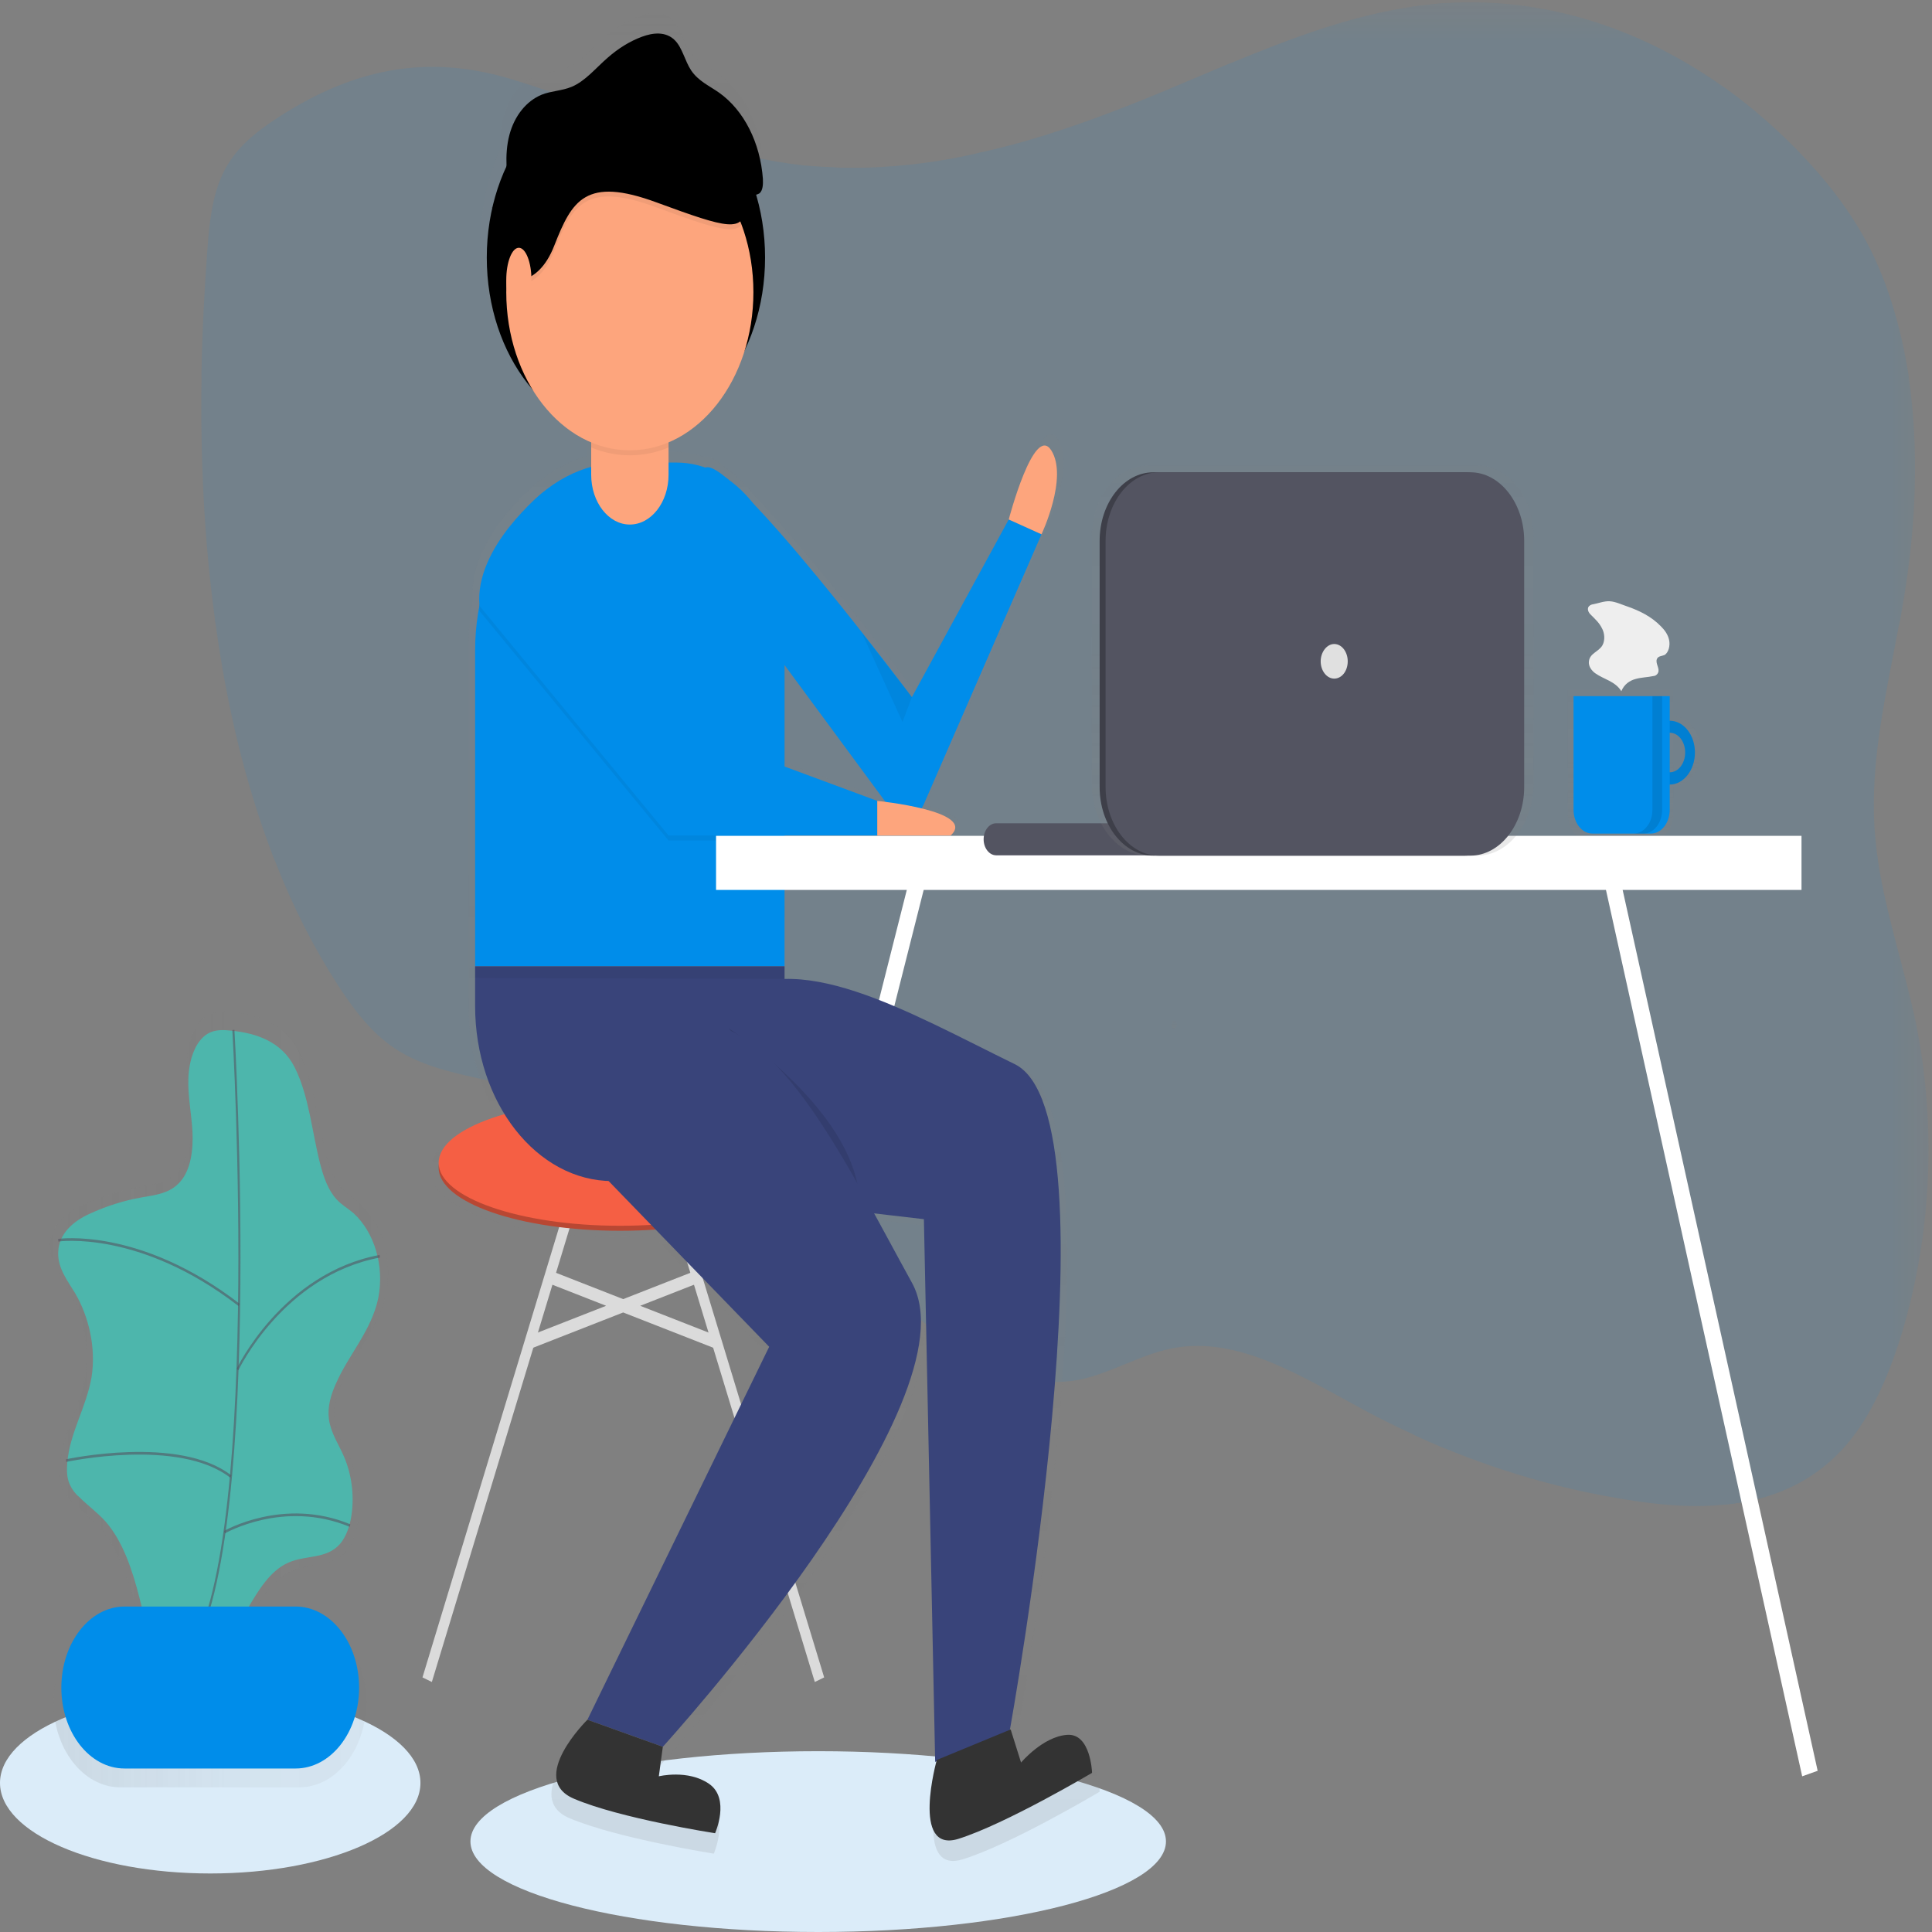<?xml version="1.0" encoding="UTF-8"?>
<svg xmlns="http://www.w3.org/2000/svg" xmlns:xlink="http://www.w3.org/1999/xlink" width="24" height="24" viewBox="0 0 24 24" version="1.1">
<rect x="0" y="0" width="24" height="24" fill="#808080" stroke="none"/>
<defs>
<filter id="alpha" filterUnits="objectBoundingBox" x="0%" y="0%" width="100%" height="100%">
  <feColorMatrix type="matrix" in="SourceGraphic" values="0 0 0 0 1 0 0 0 0 1 0 0 0 0 1 0 0 0 1 0"/>
</filter>
<mask id="mask0">
  <g filter="url(#alpha)">
<rect x="0" y="0" width="24" height="24" style="fill:rgb(0%,0%,0%);fill-opacity:0.102;stroke:none;"/>
  </g>
</mask>
<clipPath id="clip1">
  <rect x="0" y="0" width="24" height="24"/>
</clipPath>
<g id="surface5" clip-path="url(#clip1)">
<path style=" stroke:none;fill-rule:nonzero;fill:rgb(0%,55.294%,91.765%);fill-opacity:1;" d="M 23.59 16.676 C 23.441 17.129 23.25 17.562 22.98 17.895 C 22.652 18.301 22.246 18.52 21.809 18.629 C 21.68 18.656 21.551 18.68 21.418 18.691 C 21.074 18.727 20.719 18.703 20.383 18.656 C 19.551 18.539 18.734 18.316 17.938 17.988 C 17.809 17.934 17.68 17.879 17.551 17.816 C 17.355 17.727 17.164 17.633 16.973 17.531 C 16.191 17.113 15.387 16.586 14.559 16.75 C 14.16 16.828 13.781 17.07 13.379 17.145 C 13.098 17.191 12.809 17.164 12.535 17.066 C 12.402 17.02 12.273 16.965 12.148 16.895 C 11.863 16.734 11.59 16.539 11.34 16.309 C 10.73 15.766 10.188 15.094 9.547 14.625 C 8.844 14.109 8.062 13.863 7.27 13.68 C 7.141 13.648 7.012 13.621 6.883 13.594 C 6.512 13.516 6.145 13.445 5.781 13.359 C 5.434 13.277 5.074 13.176 4.773 12.926 C 4.555 12.75 4.371 12.504 4.203 12.246 C 3.895 11.77 3.629 11.246 3.414 10.688 C 3.402 10.66 3.391 10.629 3.379 10.602 C 3.043 9.719 2.816 8.758 2.68 7.762 C 2.676 7.734 2.672 7.703 2.668 7.676 C 2.535 6.699 2.488 5.691 2.504 4.691 L 2.504 4.602 C 2.512 4.109 2.539 3.617 2.574 3.129 C 2.598 2.789 2.633 2.434 2.773 2.148 C 2.91 1.863 3.137 1.676 3.359 1.523 C 4.352 0.848 5.301 0.66 6.367 0.988 C 6.539 1.039 6.711 1.098 6.883 1.156 C 7.012 1.199 7.141 1.246 7.27 1.293 C 8.164 1.613 9.059 1.953 9.984 2.055 C 10.074 2.062 10.164 2.07 10.254 2.074 C 10.43 2.086 10.609 2.09 10.785 2.082 C 11.242 2.066 11.695 2.008 12.148 1.902 C 12.277 1.875 12.406 1.844 12.535 1.809 C 13.094 1.66 13.648 1.461 14.191 1.242 C 14.305 1.195 14.414 1.152 14.527 1.105 C 14.777 1 15.027 0.895 15.277 0.789 C 16.023 0.48 16.777 0.195 17.551 0.082 C 17.617 0.074 17.684 0.066 17.75 0.059 C 17.812 0.051 17.875 0.043 17.938 0.039 C 19.141 -0.043 20.355 0.328 21.418 1.086 C 21.551 1.18 21.68 1.281 21.809 1.387 C 21.984 1.531 22.156 1.691 22.32 1.859 C 22.66 2.207 22.98 2.602 23.223 3.074 C 23.457 3.539 23.609 4.059 23.699 4.602 C 23.703 4.633 23.707 4.66 23.711 4.691 C 23.84 5.57 23.801 6.516 23.656 7.398 C 23.641 7.488 23.625 7.582 23.609 7.676 C 23.602 7.703 23.598 7.734 23.59 7.762 C 23.434 8.598 23.234 9.43 23.285 10.281 C 23.293 10.391 23.305 10.496 23.316 10.602 C 23.32 10.629 23.324 10.66 23.328 10.688 C 23.434 11.387 23.664 12.047 23.805 12.734 C 24.066 14.043 23.988 15.426 23.59 16.676 Z M 23.59 16.676 "/>
<path style=" stroke:none;fill-rule:nonzero;fill:rgb(0%,55.294%,91.765%);fill-opacity:1;" d="M 21.809 4.691 L 23.711 4.691 C 23.707 4.66 23.703 4.633 23.699 4.602 L 21.809 4.602 L 21.809 1.387 C 21.68 1.281 21.551 1.18 21.418 1.086 L 21.418 4.602 L 17.938 4.602 L 17.938 0.039 C 17.875 0.043 17.812 0.051 17.75 0.059 C 17.684 0.062 17.617 0.074 17.551 0.082 L 17.551 4.602 L 12.582 4.602 L 12.57 4.586 L 15.277 0.789 C 15.027 0.895 14.777 1 14.527 1.105 L 12.535 3.895 L 12.535 1.809 C 12.406 1.844 12.277 1.875 12.148 1.902 L 12.148 3.992 L 10.785 2.082 C 10.609 2.09 10.43 2.086 10.254 2.074 L 12.043 4.586 L 12.031 4.602 L 7.27 4.602 L 7.27 1.293 C 7.141 1.246 7.012 1.199 6.879 1.156 L 6.879 4.602 L 2.504 4.602 L 2.504 4.691 L 6.883 4.691 L 6.883 7.676 L 2.668 7.676 C 2.672 7.703 2.676 7.734 2.68 7.762 L 6.883 7.762 L 6.883 10.602 L 3.379 10.602 C 3.391 10.629 3.402 10.66 3.414 10.688 L 6.883 10.688 L 6.883 13.594 C 7.012 13.621 7.141 13.648 7.27 13.68 L 7.27 10.688 L 12.148 10.688 L 12.148 16.895 C 12.273 16.961 12.402 17.02 12.535 17.066 L 12.535 10.688 L 17.551 10.688 L 17.551 17.816 C 17.68 17.879 17.809 17.934 17.938 17.988 L 17.938 10.688 L 21.418 10.688 L 21.418 18.691 C 21.551 18.68 21.68 18.656 21.809 18.625 L 21.809 10.688 L 23.328 10.688 C 23.324 10.66 23.32 10.629 23.316 10.602 L 21.809 10.602 L 21.809 7.762 L 23.59 7.762 C 23.598 7.734 23.602 7.703 23.605 7.676 L 21.809 7.676 Z M 21.418 4.691 L 21.418 7.676 L 17.938 7.676 L 17.938 4.691 Z M 17.551 7.676 L 12.535 7.676 L 12.535 4.691 L 17.551 4.691 Z M 7.27 4.691 L 12.078 4.691 L 12.148 4.77 L 12.148 7.676 L 7.27 7.676 Z M 7.27 10.602 L 7.27 7.762 L 12.148 7.762 L 12.148 10.602 Z M 12.535 10.602 L 12.535 7.762 L 17.551 7.762 L 17.551 10.602 Z M 21.418 10.602 L 17.938 10.602 L 17.938 7.762 L 21.418 7.762 Z M 21.418 10.602 "/>
<path style=" stroke:none;fill-rule:nonzero;fill:rgb(0%,55.294%,91.765%);fill-opacity:1;" d="M 19.746 2.633 L 19.715 2.633 C 19.738 2.617 19.75 2.59 19.754 2.559 C 19.754 2.496 19.695 2.449 19.625 2.449 L 18.723 2.449 C 18.652 2.449 18.594 2.496 18.594 2.559 C 18.594 2.617 18.652 2.668 18.723 2.668 L 18.75 2.668 C 18.73 2.684 18.715 2.711 18.715 2.746 C 18.715 2.797 18.758 2.84 18.812 2.852 L 18.555 2.852 C 18.48 2.852 18.426 2.902 18.426 2.961 C 18.426 3.023 18.48 3.07 18.555 3.07 L 19.457 3.07 C 19.527 3.07 19.586 3.023 19.586 2.961 C 19.586 2.91 19.543 2.867 19.484 2.855 L 19.746 2.855 C 19.816 2.855 19.875 2.805 19.875 2.746 C 19.875 2.684 19.816 2.633 19.746 2.633 Z M 9.965 3.68 L 9.938 3.68 C 9.957 3.664 9.973 3.637 9.973 3.605 C 9.973 3.543 9.914 3.496 9.844 3.496 L 8.941 3.496 C 8.871 3.496 8.812 3.543 8.812 3.605 C 8.812 3.664 8.871 3.715 8.941 3.715 L 8.973 3.715 C 8.949 3.73 8.938 3.758 8.934 3.793 C 8.934 3.844 8.977 3.887 9.035 3.898 L 8.773 3.898 C 8.703 3.898 8.645 3.949 8.645 4.008 C 8.645 4.07 8.703 4.117 8.773 4.117 L 9.676 4.117 C 9.746 4.117 9.805 4.066 9.805 4.008 C 9.805 3.957 9.762 3.914 9.707 3.902 L 9.965 3.902 C 10.035 3.902 10.094 3.852 10.094 3.793 C 10.094 3.73 10.035 3.68 9.965 3.68 Z M 21.129 8.16 L 21.102 8.16 C 21.121 8.145 21.137 8.117 21.137 8.082 C 21.137 8.023 21.078 7.973 21.008 7.973 L 20.105 7.973 C 20.035 7.973 19.977 8.023 19.977 8.082 C 19.977 8.145 20.035 8.195 20.105 8.195 L 20.137 8.195 C 20.113 8.211 20.102 8.238 20.098 8.27 C 20.098 8.32 20.141 8.367 20.195 8.379 L 19.938 8.379 C 19.867 8.379 19.809 8.426 19.809 8.488 C 19.809 8.547 19.867 8.598 19.938 8.598 L 20.84 8.598 C 20.91 8.598 20.969 8.547 20.969 8.488 C 20.969 8.434 20.926 8.391 20.871 8.379 L 21.129 8.379 C 21.199 8.379 21.258 8.332 21.258 8.27 C 21.258 8.211 21.199 8.16 21.129 8.16 Z M 21.129 8.16 "/>
</g>
<mask id="mask1">
  <g filter="url(#alpha)">
<rect x="0" y="0" width="24" height="24" style="fill:rgb(0%,0%,0%);fill-opacity:0.702;stroke:none;"/>
  </g>
</mask>
<linearGradient id="linear0" gradientUnits="userSpaceOnUse" x1="0.5" y1="1" x2="0.5" y2="0" gradientTransform="matrix(1.648,0,0,1.871,19.477,8.566)">
<stop offset="0" style="stop-color:rgb(50.196%,50.196%,50.196%);stop-opacity:0.251;"/>
<stop offset="0.54" style="stop-color:rgb(50.196%,50.196%,50.196%);stop-opacity:0.122;"/>
<stop offset="1" style="stop-color:rgb(50.196%,50.196%,50.196%);stop-opacity:0.102;"/>
</linearGradient>
<clipPath id="clip2">
  <rect x="0" y="0" width="24" height="24"/>
</clipPath>
<g id="surface8" clip-path="url(#clip2)">
<path style=" stroke:none;fill-rule:nonzero;fill:url(#linear0);" d="M 20.785 8.898 L 20.785 8.566 L 19.477 8.566 L 19.477 10.113 C 19.477 10.293 19.59 10.438 19.73 10.438 L 20.527 10.438 C 20.668 10.438 20.785 10.293 20.785 10.113 L 20.785 9.77 C 20.973 9.77 21.125 9.574 21.125 9.332 C 21.125 9.094 20.973 8.898 20.785 8.898 Z M 20.785 9.602 L 20.785 9.066 C 20.859 9.062 20.934 9.113 20.973 9.199 C 21.012 9.281 21.012 9.387 20.973 9.473 C 20.934 9.555 20.859 9.605 20.785 9.602 Z M 20.785 9.602 "/>
</g>
<mask id="mask2">
  <g filter="url(#alpha)">
<rect x="0" y="0" width="24" height="24" style="fill:rgb(0%,0%,0%);fill-opacity:0.102;stroke:none;"/>
  </g>
</mask>
<clipPath id="clip3">
  <rect x="0" y="0" width="24" height="24"/>
</clipPath>
<g id="surface11" clip-path="url(#clip3)">
<path style=" stroke:none;fill-rule:nonzero;fill:rgb(0%,0%,0%);fill-opacity:1;" d="M 20.742 8.953 C 20.57 8.953 20.434 9.129 20.434 9.348 C 20.434 9.566 20.57 9.746 20.742 9.746 C 20.914 9.746 21.055 9.566 21.055 9.348 C 21.055 9.129 20.914 8.953 20.742 8.953 Z M 20.742 9.594 C 20.637 9.594 20.551 9.484 20.551 9.348 C 20.551 9.211 20.637 9.102 20.742 9.102 C 20.848 9.102 20.934 9.211 20.934 9.348 C 20.934 9.484 20.848 9.594 20.742 9.594 Z M 20.742 9.594 "/>
</g>
<mask id="mask3">
  <g filter="url(#alpha)">
<rect x="0" y="0" width="24" height="24" style="fill:rgb(0%,0%,0%);fill-opacity:0.102;stroke:none;"/>
  </g>
</mask>
<clipPath id="clip4">
  <rect x="0" y="0" width="24" height="24"/>
</clipPath>
<g id="surface14" clip-path="url(#clip4)">
<path style=" stroke:none;fill-rule:nonzero;fill:rgb(0%,0%,0%);fill-opacity:1;" d="M 20.527 8.648 L 20.527 10.059 C 20.527 10.137 20.504 10.215 20.457 10.27 C 20.414 10.324 20.355 10.355 20.293 10.355 L 20.414 10.355 C 20.543 10.355 20.648 10.223 20.648 10.059 L 20.648 8.648 Z M 20.527 8.648 "/>
</g>
<mask id="mask4">
  <g filter="url(#alpha)">
<rect x="0" y="0" width="24" height="24" style="fill:rgb(0%,0%,0%);fill-opacity:0.702;stroke:none;"/>
  </g>
</mask>
<linearGradient id="linear1" gradientUnits="userSpaceOnUse" x1="0.5" y1="1" x2="0.5" y2="0" gradientTransform="matrix(8.305,0,0,22.895,5.355,0.203)">
<stop offset="0" style="stop-color:rgb(50.196%,50.196%,50.196%);stop-opacity:0.251;"/>
<stop offset="0.54" style="stop-color:rgb(50.196%,50.196%,50.196%);stop-opacity:0.122;"/>
<stop offset="1" style="stop-color:rgb(50.196%,50.196%,50.196%);stop-opacity:0.102;"/>
</linearGradient>
<clipPath id="clip5">
  <rect x="0" y="0" width="24" height="24"/>
</clipPath>
<g id="surface17" clip-path="url(#clip5)">
<path style=" stroke:none;fill-rule:nonzero;fill:url(#linear1);" d="M 13.336 21.777 C 13.031 21.797 12.758 22.129 12.758 22.129 L 12.625 21.707 L 12.613 21.711 C 12.676 21.352 13.992 13.898 12.676 13.254 C 11.664 12.762 10.59 12.152 9.75 12.176 L 9.75 10.414 L 10.93 10.414 L 10.93 10.352 L 11.863 10.352 C 12.043 10.188 11.781 10.074 11.492 10.004 C 11.504 9.988 11.512 9.969 11.523 9.949 L 13.016 6.523 C 13.016 6.523 13.359 5.801 13.141 5.457 C 12.918 5.113 12.598 6.336 12.598 6.336 L 11.371 8.594 C 11.371 8.594 10.133 6.945 9.344 6.121 C 9.258 6.012 9.156 5.918 9.051 5.84 C 8.906 5.715 8.797 5.652 8.742 5.676 C 8.625 5.633 8.5 5.613 8.375 5.613 L 8.277 5.613 L 8.277 5.355 C 8.723 5.168 9.078 4.734 9.25 4.176 C 9.531 3.582 9.582 2.855 9.391 2.207 C 9.406 2.207 9.418 2.199 9.434 2.191 C 9.477 2.152 9.48 2.074 9.477 2.004 C 9.445 1.547 9.238 1.137 8.922 0.914 C 8.797 0.824 8.656 0.766 8.562 0.629 C 8.484 0.508 8.449 0.344 8.355 0.246 C 8.242 0.133 8.078 0.152 7.941 0.203 C 7.785 0.258 7.637 0.348 7.504 0.465 C 7.355 0.598 7.219 0.766 7.047 0.84 C 6.922 0.891 6.789 0.891 6.664 0.938 C 6.473 1.016 6.32 1.207 6.254 1.449 C 6.223 1.578 6.211 1.715 6.219 1.848 C 6.145 2.008 6.086 2.18 6.043 2.359 L 6.016 2.379 L 6.043 2.363 C 5.852 3.191 6.043 4.086 6.539 4.668 C 6.73 4.988 6.996 5.227 7.297 5.352 L 7.297 5.664 C 7.082 5.723 6.879 5.832 6.691 5.98 C 6.691 5.98 6.676 5.992 6.648 6.016 L 6.641 6.023 C 6.461 6.18 5.852 6.754 5.871 7.379 C 5.871 7.402 5.871 7.426 5.871 7.449 C 5.84 7.629 5.82 7.812 5.82 8 L 5.82 12.516 C 5.82 13.016 5.953 13.5 6.195 13.891 C 5.68 14.039 5.355 14.258 5.355 14.508 C 5.355 14.527 5.355 14.547 5.355 14.57 C 5.355 15.012 6.387 15.367 7.664 15.367 C 7.816 15.367 7.969 15.363 8.113 15.355 L 9.555 16.844 L 7.246 21.582 C 7.246 21.582 6.484 22.336 7.074 22.586 C 7.664 22.836 8.867 23.027 8.867 23.027 C 8.867 23.027 9.062 22.586 8.793 22.398 C 8.523 22.211 8.156 22.305 8.156 22.305 L 8.203 21.93 C 8.203 21.93 12.207 17.535 11.371 16.031 C 11.211 15.742 11.051 15.445 10.891 15.152 L 11.52 15.227 L 11.664 22.121 L 11.684 22.113 C 11.645 22.25 11.391 23.27 11.957 23.098 C 12.559 22.914 13.66 22.258 13.66 22.258 C 13.66 22.258 13.645 21.754 13.336 21.777 Z M 10.93 9.91 L 9.75 9.473 L 9.75 8.188 L 11.031 9.922 C 10.969 9.914 10.93 9.91 10.93 9.91 Z M 10.93 9.91 "/>
</g>
<mask id="mask5">
  <g filter="url(#alpha)">
<rect x="0" y="0" width="24" height="24" style="fill:rgb(0%,0%,0%);fill-opacity:0.051;stroke:none;"/>
  </g>
</mask>
<clipPath id="clip6">
  <rect x="0" y="0" width="24" height="24"/>
</clipPath>
<g id="surface20" clip-path="url(#clip6)">
<path style=" stroke:none;fill-rule:nonzero;fill:rgb(0%,0%,0%);fill-opacity:1;" d="M 5.957 7.59 L 8.305 10.441 L 10.898 10.441 L 10.898 10.012 L 8.664 9.184 L 6.754 6.172 C 6.754 6.172 5.887 6.855 5.957 7.59 Z M 5.957 7.59 "/>
</g>
<mask id="mask6">
  <g filter="url(#alpha)">
<rect x="0" y="0" width="24" height="24" style="fill:rgb(0%,0%,0%);fill-opacity:0.051;stroke:none;"/>
  </g>
</mask>
<clipPath id="clip7">
  <rect x="0" y="0" width="24" height="24"/>
</clipPath>
<g id="surface23" clip-path="url(#clip7)">
<path style=" stroke:none;fill-rule:nonzero;fill:rgb(0%,0%,0%);fill-opacity:1;" d="M 5.902 12.004 L 5.902 12.148 L 9.746 12.16 L 9.746 12.004 Z M 5.902 12.004 "/>
</g>
<mask id="mask7">
  <g filter="url(#alpha)">
<rect x="0" y="0" width="24" height="24" style="fill:rgb(0%,0%,0%);fill-opacity:0.102;stroke:none;"/>
  </g>
</mask>
<clipPath id="clip8">
  <rect x="0" y="0" width="24" height="24"/>
</clipPath>
<g id="surface26" clip-path="url(#clip8)">
<path style=" stroke:none;fill-rule:nonzero;fill:rgb(0%,0%,0%);fill-opacity:1;" d="M 9.051 12.773 C 9.051 12.773 10.465 13.691 10.656 14.734 "/>
</g>
<mask id="mask8">
  <g filter="url(#alpha)">
<rect x="0" y="0" width="24" height="24" style="fill:rgb(0%,0%,0%);fill-opacity:0.051;stroke:none;"/>
  </g>
</mask>
<clipPath id="clip9">
  <rect x="0" y="0" width="24" height="24"/>
</clipPath>
<g id="surface29" clip-path="url(#clip9)">
<path style=" stroke:none;fill-rule:nonzero;fill:rgb(0%,0%,0%);fill-opacity:1;" d="M 10.707 7.863 L 11.211 8.969 L 11.328 8.66 Z M 10.707 7.863 "/>
</g>
<mask id="mask9">
  <g filter="url(#alpha)">
<rect x="0" y="0" width="24" height="24" style="fill:rgb(0%,0%,0%);fill-opacity:0.051;stroke:none;"/>
  </g>
</mask>
<clipPath id="clip10">
  <rect x="0" y="0" width="24" height="24"/>
</clipPath>
<g id="surface32" clip-path="url(#clip10)">
<path style=" stroke:none;fill-rule:nonzero;fill:rgb(0%,0%,0%);fill-opacity:1;" d="M 7.824 4.734 C 7.559 4.734 7.344 5.008 7.344 5.348 L 7.344 5.559 C 7.656 5.688 7.992 5.688 8.305 5.559 L 8.305 5.348 C 8.305 5.184 8.254 5.027 8.164 4.914 C 8.074 4.801 7.953 4.734 7.824 4.734 Z M 7.824 4.734 "/>
</g>
<mask id="mask10">
  <g filter="url(#alpha)">
<rect x="0" y="0" width="24" height="24" style="fill:rgb(0%,0%,0%);fill-opacity:0.051;stroke:none;"/>
  </g>
</mask>
<clipPath id="clip11">
  <rect x="0" y="0" width="24" height="24"/>
</clipPath>
<g id="surface35" clip-path="url(#clip11)">
<path style=" stroke:none;fill-rule:nonzero;fill:rgb(0%,0%,0%);fill-opacity:1;" d="M 6.289 3.539 C 6.289 3.539 6.672 3.668 6.887 3.109 C 7.105 2.551 7.273 2.246 8.16 2.578 C 9.051 2.906 9.227 2.945 9.27 2.637 C 9.301 2.422 8.984 1.906 8.781 1.598 C 8.684 1.449 8.52 1.359 8.348 1.359 L 7.344 1.359 L 6.746 1.715 L 6.289 2.223 L 6.191 2.906 Z M 6.289 3.539 "/>
</g>
<mask id="mask11">
  <g filter="url(#alpha)">
<rect x="0" y="0" width="24" height="24" style="fill:rgb(0%,0%,0%);fill-opacity:0.702;stroke:none;"/>
  </g>
</mask>
<linearGradient id="linear2" gradientUnits="userSpaceOnUse" x1="-0" y1="0.5" x2="1" y2="0.5" gradientTransform="matrix(4.176,0,0,9.629,0.621,12.574)">
<stop offset="0" style="stop-color:rgb(50.196%,50.196%,50.196%);stop-opacity:0.251;"/>
<stop offset="0.54" style="stop-color:rgb(50.196%,50.196%,50.196%);stop-opacity:0.122;"/>
<stop offset="1" style="stop-color:rgb(50.196%,50.196%,50.196%);stop-opacity:0.102;"/>
</linearGradient>
<clipPath id="clip12">
  <rect x="0" y="0" width="24" height="24"/>
</clipPath>
<g id="surface38" clip-path="url(#clip12)">
<path style=" stroke:none;fill-rule:nonzero;fill:url(#linear2);" d="M 4.797 16.062 C 4.879 15.645 4.75 15.203 4.477 14.957 C 4.402 14.895 4.324 14.848 4.258 14.777 C 4.148 14.66 4.086 14.488 4.043 14.312 C 3.934 13.895 3.898 13.43 3.707 13.051 C 3.535 12.711 3.199 12.609 2.898 12.574 C 2.789 12.562 2.676 12.555 2.574 12.613 C 2.406 12.711 2.328 12.961 2.32 13.195 C 2.312 13.43 2.359 13.66 2.375 13.895 C 2.387 14.129 2.352 14.387 2.219 14.543 C 2.082 14.699 1.891 14.719 1.711 14.75 C 1.477 14.793 1.246 14.867 1.023 14.969 C 0.84 15.055 0.629 15.211 0.621 15.465 C 0.613 15.672 0.746 15.84 0.844 16.004 C 1.027 16.309 1.117 16.719 1.059 17.098 C 0.992 17.48 0.781 17.812 0.742 18.203 C 0.734 18.305 0.734 18.41 0.773 18.496 C 0.805 18.559 0.844 18.613 0.891 18.652 C 1.004 18.77 1.133 18.859 1.242 18.984 C 1.469 19.238 1.594 19.613 1.688 19.98 C 1.695 20.016 1.703 20.055 1.715 20.09 L 1.488 20.09 C 1.035 20.09 0.664 20.562 0.664 21.145 C 0.664 21.727 1.035 22.199 1.488 22.203 L 3.723 22.203 C 4.18 22.199 4.547 21.727 4.551 21.145 C 4.551 20.562 4.18 20.086 3.719 20.086 L 3.109 20.086 C 3.254 19.84 3.406 19.605 3.629 19.512 C 3.852 19.418 4.121 19.473 4.297 19.273 C 4.383 19.176 4.43 19.031 4.449 18.891 C 4.484 18.629 4.453 18.359 4.352 18.129 C 4.281 17.969 4.18 17.824 4.156 17.641 C 4.137 17.488 4.18 17.328 4.238 17.191 C 4.41 16.801 4.707 16.496 4.797 16.062 Z M 4.797 16.062 "/>
</g>
<mask id="mask12">
  <g filter="url(#alpha)">
<rect x="0" y="0" width="24" height="24" style="fill:rgb(0%,0%,0%);fill-opacity:0.6;stroke:none;"/>
  </g>
</mask>
<clipPath id="clip13">
  <rect x="0" y="0" width="24" height="24"/>
</clipPath>
<g id="surface41" clip-path="url(#clip13)">
<path style="fill:none;stroke-width:0.5;stroke-linecap:butt;stroke-linejoin:miter;stroke:rgb(32.549%,32.941%,38.039%);stroke-opacity:1;stroke-miterlimit:4;" d="M 43.81 191.848 C 43.81 191.848 51.438 293.765 31.651 311.253 " transform="matrix(0.052,0,0,0.066,0.621,0.132)"/>
</g>
<mask id="mask13">
  <g filter="url(#alpha)">
<rect x="0" y="0" width="24" height="24" style="fill:rgb(0%,0%,0%);fill-opacity:0.6;stroke:none;"/>
  </g>
</mask>
<clipPath id="clip14">
  <rect x="0" y="0" width="24" height="24"/>
</clipPath>
<g id="surface44" clip-path="url(#clip14)">
<path style="fill:none;stroke-width:0.5;stroke-linecap:butt;stroke-linejoin:miter;stroke:rgb(32.549%,32.941%,38.039%);stroke-opacity:1;stroke-miterlimit:4;" d="M 1.971 231.433 C 1.971 231.433 21.38 229.129 45.169 243.604 M 44.792 255.775 C 44.792 255.775 55.591 237.873 78.776 234.446 M 3.859 272.909 C 3.859 272.909 30.82 268.3 43.206 275.922 M 41.695 286.379 C 41.695 286.379 55.818 279.939 71.677 285.139 " transform="matrix(0.052,0,0,0.066,0.621,0.132)"/>
</g>
<linearGradient id="linear3" gradientUnits="userSpaceOnUse" x1="0.5" y1="1" x2="0.5" y2="0" gradientTransform="matrix(0.07,0,0,0.094,14.551,12.684)">
<stop offset="0" style="stop-color:rgb(50.196%,50.196%,50.196%);stop-opacity:0.251;"/>
<stop offset="0.54" style="stop-color:rgb(50.196%,50.196%,50.196%);stop-opacity:0.122;"/>
<stop offset="1" style="stop-color:rgb(50.196%,50.196%,50.196%);stop-opacity:0.102;"/>
</linearGradient>
<mask id="mask14">
  <g filter="url(#alpha)">
<rect x="0" y="0" width="24" height="24" style="fill:rgb(0%,0%,0%);fill-opacity:0.702;stroke:none;"/>
  </g>
</mask>
<linearGradient id="linear4" gradientUnits="userSpaceOnUse" x1="0.5" y1="1" x2="0.5" y2="0" gradientTransform="matrix(5.488,0,0,4.848,13.562,5.781)">
<stop offset="0" style="stop-color:rgb(50.196%,50.196%,50.196%);stop-opacity:0.251;"/>
<stop offset="0.54" style="stop-color:rgb(50.196%,50.196%,50.196%);stop-opacity:0.122;"/>
<stop offset="1" style="stop-color:rgb(50.196%,50.196%,50.196%);stop-opacity:0.102;"/>
</linearGradient>
<clipPath id="clip15">
  <rect x="0" y="0" width="24" height="24"/>
</clipPath>
<g id="surface47" clip-path="url(#clip15)">
<path style=" stroke:none;fill-rule:nonzero;fill:url(#linear4);" d="M 14.262 5.781 L 18.352 5.781 C 18.738 5.781 19.051 6.18 19.051 6.676 L 19.051 9.734 C 19.051 10.227 18.738 10.629 18.352 10.629 L 14.262 10.629 C 13.875 10.629 13.562 10.227 13.562 9.734 L 13.562 6.676 C 13.562 6.18 13.875 5.781 14.262 5.781 Z M 14.262 5.781 "/>
</g>
</defs>
<g id="surface1">
<path style=" stroke:none;fill-rule:evenodd;fill:rgb(85.882%,92.549%,97.647%);fill-opacity:1;" d="M 14.484 22.875 C 14.484 22.254 12.551 21.754 10.164 21.754 C 7.777 21.754 5.844 22.254 5.844 22.875 C 5.844 23.496 7.777 24 10.164 24 C 12.551 24 14.484 23.496 14.484 22.875 Z M 14.484 22.875 "/>
<path style=" stroke:none;fill-rule:evenodd;fill:rgb(85.882%,92.549%,97.647%);fill-opacity:1;" d="M 5.223 22.148 C 5.223 21.527 4.055 21.023 2.613 21.023 C 1.168 21.023 0 21.527 0 22.148 C 0 22.77 1.168 23.273 2.613 23.273 C 4.055 23.273 5.223 22.77 5.223 22.148 Z M 5.223 22.148 "/>
<use xlink:href="#surface5" mask="url(#mask0)"/>
<use xlink:href="#surface8" mask="url(#mask1)"/>
<path style=" stroke:none;fill-rule:nonzero;fill:rgb(0%,55.294%,91.765%);fill-opacity:1;" d="M 20.742 8.953 C 20.57 8.953 20.434 9.129 20.434 9.348 C 20.434 9.566 20.57 9.746 20.742 9.746 C 20.914 9.746 21.055 9.566 21.055 9.348 C 21.055 9.129 20.914 8.953 20.742 8.953 Z M 20.742 9.594 C 20.637 9.594 20.551 9.484 20.551 9.348 C 20.551 9.211 20.637 9.102 20.742 9.102 C 20.848 9.102 20.934 9.211 20.934 9.348 C 20.934 9.484 20.848 9.594 20.742 9.594 Z M 20.742 9.594 "/>
<use xlink:href="#surface11" mask="url(#mask2)"/>
<path style=" stroke:none;fill-rule:nonzero;fill:rgb(0%,55.294%,91.765%);fill-opacity:1;" d="M 19.547 8.648 L 20.742 8.648 L 20.742 10.059 C 20.742 10.223 20.637 10.355 20.508 10.355 L 19.781 10.355 C 19.652 10.355 19.547 10.223 19.547 10.059 Z M 19.547 8.648 "/>
<use xlink:href="#surface14" mask="url(#mask3)"/>
<path style=" stroke:none;fill-rule:nonzero;fill:rgb(93.333%,93.333%,93.333%);fill-opacity:1;" d="M 19.781 7.508 C 19.762 7.512 19.742 7.523 19.73 7.543 C 19.715 7.582 19.742 7.621 19.77 7.645 C 19.816 7.691 19.867 7.738 19.898 7.801 C 19.934 7.863 19.941 7.953 19.906 8.016 C 19.859 8.098 19.75 8.113 19.738 8.215 C 19.73 8.277 19.773 8.332 19.816 8.363 C 19.926 8.441 20.062 8.461 20.141 8.586 C 20.176 8.5 20.246 8.453 20.32 8.434 C 20.391 8.414 20.465 8.414 20.539 8.398 C 20.562 8.398 20.586 8.383 20.598 8.355 C 20.621 8.305 20.562 8.242 20.582 8.188 C 20.598 8.148 20.641 8.152 20.676 8.137 C 20.727 8.109 20.75 8.02 20.734 7.949 C 20.719 7.879 20.676 7.824 20.633 7.781 C 20.512 7.656 20.363 7.586 20.219 7.535 C 20.148 7.512 20.07 7.473 19.996 7.469 C 19.926 7.465 19.852 7.496 19.781 7.508 Z M 19.781 7.508 "/>
<path style="fill:none;stroke-width:3.84;stroke-linecap:butt;stroke-linejoin:miter;stroke:rgb(100%,100%,100%);stroke-opacity:1;stroke-miterlimit:4;" d="M 208.445 160.062 L 160.188 310.426 " transform="matrix(0.052,0,0,0.066,0.621,0.132)"/>
<use xlink:href="#surface17" mask="url(#mask4)"/>
<path style=" stroke:none;fill-rule:nonzero;fill:rgb(0%,0%,0%);fill-opacity:1;" d="M 9.504 3.199 C 9.504 1.98 8.73 0.992 7.777 0.992 C 6.82 0.992 6.047 1.98 6.047 3.199 C 6.047 4.422 6.82 5.41 7.777 5.41 C 8.73 5.41 9.504 4.422 9.504 3.199 Z M 9.504 3.199 "/>
<path style=" stroke:none;fill-rule:nonzero;fill:rgb(0%,55.294%,91.765%);fill-opacity:1;" d="M 9.746 8.262 L 11.066 10.051 C 11.121 10.129 11.203 10.164 11.285 10.152 C 11.367 10.141 11.438 10.078 11.477 9.988 L 12.938 6.637 L 12.531 6.453 L 11.328 8.66 C 11.328 8.66 9.078 5.66 8.762 5.809 C 8.445 5.957 9.746 8.262 9.746 8.262 Z M 9.746 8.262 "/>
<path style="fill:none;stroke-width:2.4;stroke-linecap:butt;stroke-linejoin:miter;stroke:rgb(85.882%,85.882%,85.882%);stroke-opacity:1;stroke-miterlimit:4;" d="M 127.638 216.722 L 90.104 314.148 M 146.216 216.722 L 183.826 314.148 " transform="matrix(0.052,0,0,0.066,0.621,0.132)"/>
<path style=" stroke:none;fill-rule:nonzero;fill:rgb(72.157%,27.843%,20%);fill-opacity:1;" d="M 9.961 14.504 C 9.961 14.074 8.949 13.723 7.703 13.723 C 6.457 13.723 5.449 14.074 5.449 14.504 C 5.449 14.938 6.457 15.289 7.703 15.289 C 8.949 15.289 9.961 14.938 9.961 14.504 Z M 9.961 14.504 "/>
<path style=" stroke:none;fill-rule:nonzero;fill:rgb(96.078%,37.255%,26.667%);fill-opacity:1;" d="M 9.961 14.445 C 9.961 14.012 8.949 13.66 7.703 13.66 C 6.457 13.66 5.449 14.012 5.449 14.445 C 5.449 14.875 6.457 15.227 7.703 15.227 C 8.949 15.227 9.961 14.875 9.961 14.445 Z M 9.961 14.445 "/>
<path style="fill:none;stroke-width:2.4;stroke-linecap:butt;stroke-linejoin:miter;stroke:rgb(85.882%,85.882%,85.882%);stroke-opacity:1;stroke-miterlimit:4;" d="M 118.576 238.109 L 159.734 250.812 M 155.279 238.109 L 114.12 250.812 " transform="matrix(0.052,0,0,0.066,0.621,0.132)"/>
<path style=" stroke:none;fill-rule:nonzero;fill:rgb(0%,55.294%,91.765%);fill-opacity:1;" d="M 7.73 5.746 L 8.402 5.746 C 9.145 5.746 9.746 6.516 9.746 7.465 L 9.746 12.004 L 5.902 12.004 L 5.902 8.082 C 5.902 7.461 6.098 6.867 6.438 6.43 C 6.781 5.992 7.246 5.746 7.73 5.746 Z M 7.73 5.746 "/>
<path style=" stroke:none;fill-rule:nonzero;fill:rgb(22.353%,26.667%,47.843%);fill-opacity:1;" d="M 5.902 12.004 L 9.746 12.004 L 9.746 14.672 L 7.609 14.672 C 6.668 14.672 5.902 13.699 5.902 12.496 Z M 5.902 12.004 "/>
<use xlink:href="#surface20" mask="url(#mask5)"/>
<path style=" stroke:none;fill-rule:nonzero;fill:rgb(0%,55.294%,91.765%);fill-opacity:1;" d="M 5.957 7.527 L 8.305 10.379 L 10.898 10.379 L 10.898 9.949 L 8.664 9.121 L 6.754 6.109 C 6.754 6.109 5.887 6.793 5.957 7.527 Z M 5.957 7.527 "/>
<path style=" stroke:none;fill-rule:nonzero;fill:rgb(99.216%,64.706%,49.02%);fill-opacity:1;" d="M 10.898 9.949 C 10.898 9.949 12.145 10.074 11.809 10.379 L 10.898 10.379 Z M 12.531 6.453 C 12.531 6.453 12.844 5.258 13.059 5.594 C 13.273 5.93 12.938 6.637 12.938 6.637 Z M 12.531 6.453 "/>
<use xlink:href="#surface23" mask="url(#mask6)"/>
<path style=" stroke:none;fill-rule:nonzero;fill:rgb(22.353%,26.667%,47.843%);fill-opacity:1;" d="M 8.891 14.844 L 11.477 15.145 L 11.617 21.887 L 12.543 21.5 C 12.543 21.5 13.926 13.863 12.605 13.219 C 11.285 12.574 9.859 11.727 9.008 12.418 C 8.156 13.109 8.891 14.844 8.891 14.844 Z M 8.891 14.844 "/>
<use xlink:href="#surface26" mask="url(#mask7)"/>
<path style=" stroke:none;fill-rule:nonzero;fill:rgb(22.353%,26.667%,47.843%);fill-opacity:1;" d="M 7.535 14.645 L 9.555 16.73 L 7.297 21.363 L 8.234 21.699 C 8.234 21.699 12.145 17.406 11.328 15.934 C 10.516 14.461 9.699 12.742 8.688 12.711 C 7.68 12.68 7.535 14.645 7.535 14.645 Z M 7.535 14.645 "/>
<use xlink:href="#surface29" mask="url(#mask8)"/>
<path style=" stroke:none;fill-rule:nonzero;fill:rgb(20%,20%,20%);fill-opacity:1;" d="M 7.297 21.363 C 7.297 21.363 6.551 22.098 7.129 22.344 C 7.703 22.59 8.883 22.773 8.883 22.773 C 8.883 22.773 9.074 22.344 8.809 22.16 C 8.547 21.977 8.184 22.066 8.184 22.066 L 8.234 21.699 Z M 11.637 21.863 C 11.637 21.863 11.312 23.023 11.902 22.844 C 12.492 22.66 13.566 22.023 13.566 22.023 C 13.566 22.023 13.551 21.527 13.254 21.551 C 12.953 21.574 12.684 21.895 12.684 21.895 L 12.555 21.484 Z M 11.637 21.863 "/>
<path style=" stroke:none;fill-rule:nonzero;fill:rgb(99.216%,64.706%,49.02%);fill-opacity:1;" d="M 7.824 4.672 C 8.09 4.672 8.305 4.949 8.305 5.285 L 8.305 5.898 C 8.305 6.238 8.09 6.516 7.824 6.516 C 7.559 6.516 7.344 6.238 7.344 5.898 L 7.344 5.285 C 7.344 4.949 7.559 4.672 7.824 4.672 Z M 7.824 4.672 "/>
<use xlink:href="#surface32" mask="url(#mask9)"/>
<path style=" stroke:none;fill-rule:nonzero;fill:rgb(99.216%,64.706%,49.02%);fill-opacity:1;" d="M 9.359 3.629 C 9.359 2.547 8.672 1.668 7.824 1.668 C 6.977 1.668 6.289 2.547 6.289 3.629 C 6.289 4.715 6.977 5.594 7.824 5.594 C 8.672 5.594 9.359 4.715 9.359 3.629 Z M 9.359 3.629 "/>
<use xlink:href="#surface35" mask="url(#mask10)"/>
<path style=" stroke:none;fill-rule:nonzero;fill:rgb(0%,0%,0%);fill-opacity:1;" d="M 6.289 3.48 C 6.289 3.48 6.672 3.605 6.887 3.047 C 7.105 2.492 7.273 2.188 8.16 2.516 C 9.051 2.844 9.227 2.887 9.27 2.574 C 9.301 2.359 8.984 1.844 8.781 1.539 C 8.684 1.387 8.52 1.297 8.348 1.297 L 7.344 1.297 L 6.746 1.652 L 6.289 2.16 L 6.191 2.844 Z M 6.289 3.48 "/>
<path style=" stroke:none;fill-rule:nonzero;fill:rgb(99.216%,64.706%,49.02%);fill-opacity:1;" d="M 6.602 3.477 C 6.602 3.258 6.531 3.078 6.445 3.078 C 6.359 3.078 6.289 3.258 6.289 3.477 C 6.289 3.695 6.359 3.875 6.445 3.875 C 6.531 3.875 6.602 3.695 6.602 3.477 Z M 6.602 3.477 "/>
<path style=" stroke:none;fill-rule:nonzero;fill:rgb(0%,0%,0%);fill-opacity:1;" d="M 6.332 2.449 C 6.297 2.195 6.262 1.926 6.328 1.676 C 6.391 1.438 6.539 1.254 6.73 1.176 C 6.848 1.129 6.98 1.129 7.102 1.078 C 7.27 1.008 7.402 0.844 7.551 0.715 C 7.68 0.602 7.824 0.512 7.973 0.457 C 8.109 0.406 8.27 0.387 8.383 0.5 C 8.477 0.594 8.508 0.758 8.586 0.875 C 8.676 1.008 8.812 1.066 8.934 1.152 C 9.242 1.371 9.445 1.773 9.477 2.223 C 9.48 2.289 9.477 2.367 9.434 2.402 C 9.406 2.418 9.375 2.426 9.348 2.422 C 8.73 2.41 8.117 2.398 7.504 2.328 C 7.316 2.305 7.125 2.277 6.934 2.285 C 6.641 2.301 6.352 2.406 6.094 2.59 "/>
<use xlink:href="#surface38" mask="url(#mask11)"/>
<path style=" stroke:none;fill-rule:nonzero;fill:rgb(30.196%,71.373%,67.451%);fill-opacity:1;" d="M 2.891 12.805 C 2.785 12.793 2.676 12.785 2.582 12.84 C 2.422 12.934 2.348 13.172 2.34 13.395 C 2.332 13.617 2.379 13.836 2.391 14.059 C 2.402 14.281 2.371 14.527 2.242 14.676 C 2.113 14.828 1.93 14.844 1.758 14.875 C 1.535 14.914 1.316 14.984 1.105 15.082 C 0.926 15.164 0.73 15.316 0.723 15.555 C 0.715 15.754 0.84 15.91 0.934 16.066 C 1.105 16.359 1.195 16.746 1.137 17.109 C 1.074 17.477 0.871 17.789 0.836 18.164 C 0.828 18.258 0.828 18.359 0.867 18.441 C 0.895 18.5 0.93 18.551 0.977 18.59 C 1.086 18.699 1.207 18.785 1.312 18.902 C 1.527 19.148 1.645 19.504 1.734 19.855 C 1.824 20.199 1.895 20.555 1.945 20.91 C 2.129 20.758 2.371 20.762 2.57 20.637 C 2.996 20.371 3.137 19.602 3.586 19.41 C 3.797 19.316 4.055 19.371 4.223 19.18 C 4.301 19.09 4.348 18.953 4.367 18.816 C 4.402 18.57 4.367 18.312 4.273 18.094 C 4.207 17.941 4.109 17.801 4.086 17.629 C 4.066 17.48 4.109 17.332 4.168 17.199 C 4.328 16.828 4.613 16.535 4.699 16.125 C 4.777 15.727 4.652 15.309 4.391 15.07 C 4.324 15.012 4.246 14.969 4.184 14.902 C 4.078 14.789 4.02 14.625 3.977 14.457 C 3.875 14.062 3.84 13.617 3.66 13.258 C 3.496 12.934 3.176 12.836 2.891 12.805 Z M 2.891 12.805 "/>
<use xlink:href="#surface41" mask="url(#mask12)"/>
<path style=" stroke:none;fill-rule:nonzero;fill:rgb(0%,55.294%,91.765%);fill-opacity:1;" d="M 1.547 19.957 L 3.672 19.957 C 4.109 19.957 4.461 20.41 4.461 20.965 C 4.461 21.52 4.109 21.969 3.672 21.969 L 1.547 21.969 C 1.113 21.969 0.762 21.52 0.762 20.965 C 0.762 20.41 1.113 19.957 1.547 19.957 Z M 1.547 19.957 "/>
<use xlink:href="#surface44" mask="url(#mask13)"/>
<path style=" stroke:none;fill-rule:nonzero;fill:url(#linear3);" d="M 14.586 12.777 C 14.605 12.777 14.621 12.758 14.621 12.73 C 14.621 12.707 14.605 12.684 14.586 12.684 C 14.566 12.684 14.551 12.707 14.551 12.73 C 14.551 12.758 14.566 12.777 14.586 12.777 Z M 14.586 12.777 "/>
<path style="fill:none;stroke-width:3.84;stroke-linecap:butt;stroke-linejoin:miter;stroke:rgb(100%,100%,100%);stroke-opacity:1;stroke-miterlimit:4;" d="M 372.174 160.062 L 420.432 331.813 " transform="matrix(0.052,0,0,0.066,0.621,0.132)"/>
<path style=" stroke:none;fill-rule:nonzero;fill:rgb(100%,100%,100%);fill-opacity:1;" d="M 8.895 10.383 L 22.379 10.383 L 22.379 11.055 L 8.895 11.055 Z M 8.895 10.383 "/>
<path style=" stroke:none;fill-rule:nonzero;fill:rgb(32.549%,32.941%,38.039%);fill-opacity:1;" d="M 12.375 10.227 L 14.27 10.227 C 14.355 10.227 14.426 10.316 14.426 10.426 C 14.426 10.535 14.355 10.625 14.27 10.625 L 12.375 10.625 C 12.289 10.625 12.219 10.535 12.219 10.426 C 12.219 10.316 12.289 10.227 12.375 10.227 Z M 12.375 10.227 "/>
<use xlink:href="#surface47" mask="url(#mask14)"/>
<path style=" stroke:none;fill-rule:nonzero;fill:rgb(24.314%,24.706%,28.627%);fill-opacity:1;" d="M 14.328 5.867 L 18.195 5.867 C 18.562 5.867 18.859 6.25 18.859 6.719 L 18.859 9.777 C 18.859 10.246 18.562 10.629 18.195 10.629 L 14.328 10.629 C 13.957 10.629 13.66 10.246 13.66 9.777 L 13.66 6.719 C 13.66 6.25 13.957 5.867 14.328 5.867 Z M 14.328 5.867 "/>
<path style=" stroke:none;fill-rule:nonzero;fill:rgb(32.549%,32.941%,38.039%);fill-opacity:1;" d="M 14.398 5.867 L 18.266 5.867 C 18.633 5.867 18.934 6.25 18.934 6.719 L 18.934 9.777 C 18.934 10.246 18.633 10.629 18.266 10.629 L 14.398 10.629 C 14.031 10.629 13.734 10.246 13.734 9.777 L 13.734 6.719 C 13.734 6.25 14.031 5.867 14.398 5.867 Z M 14.398 5.867 "/>
<path style=" stroke:none;fill-rule:nonzero;fill:rgb(87.843%,87.843%,87.843%);fill-opacity:1;" d="M 16.742 8.215 C 16.742 8.098 16.668 8 16.574 8 C 16.484 8 16.406 8.098 16.406 8.215 C 16.406 8.336 16.484 8.43 16.574 8.43 C 16.668 8.43 16.742 8.336 16.742 8.215 Z M 16.742 8.215 "/>
</g>
</svg>
